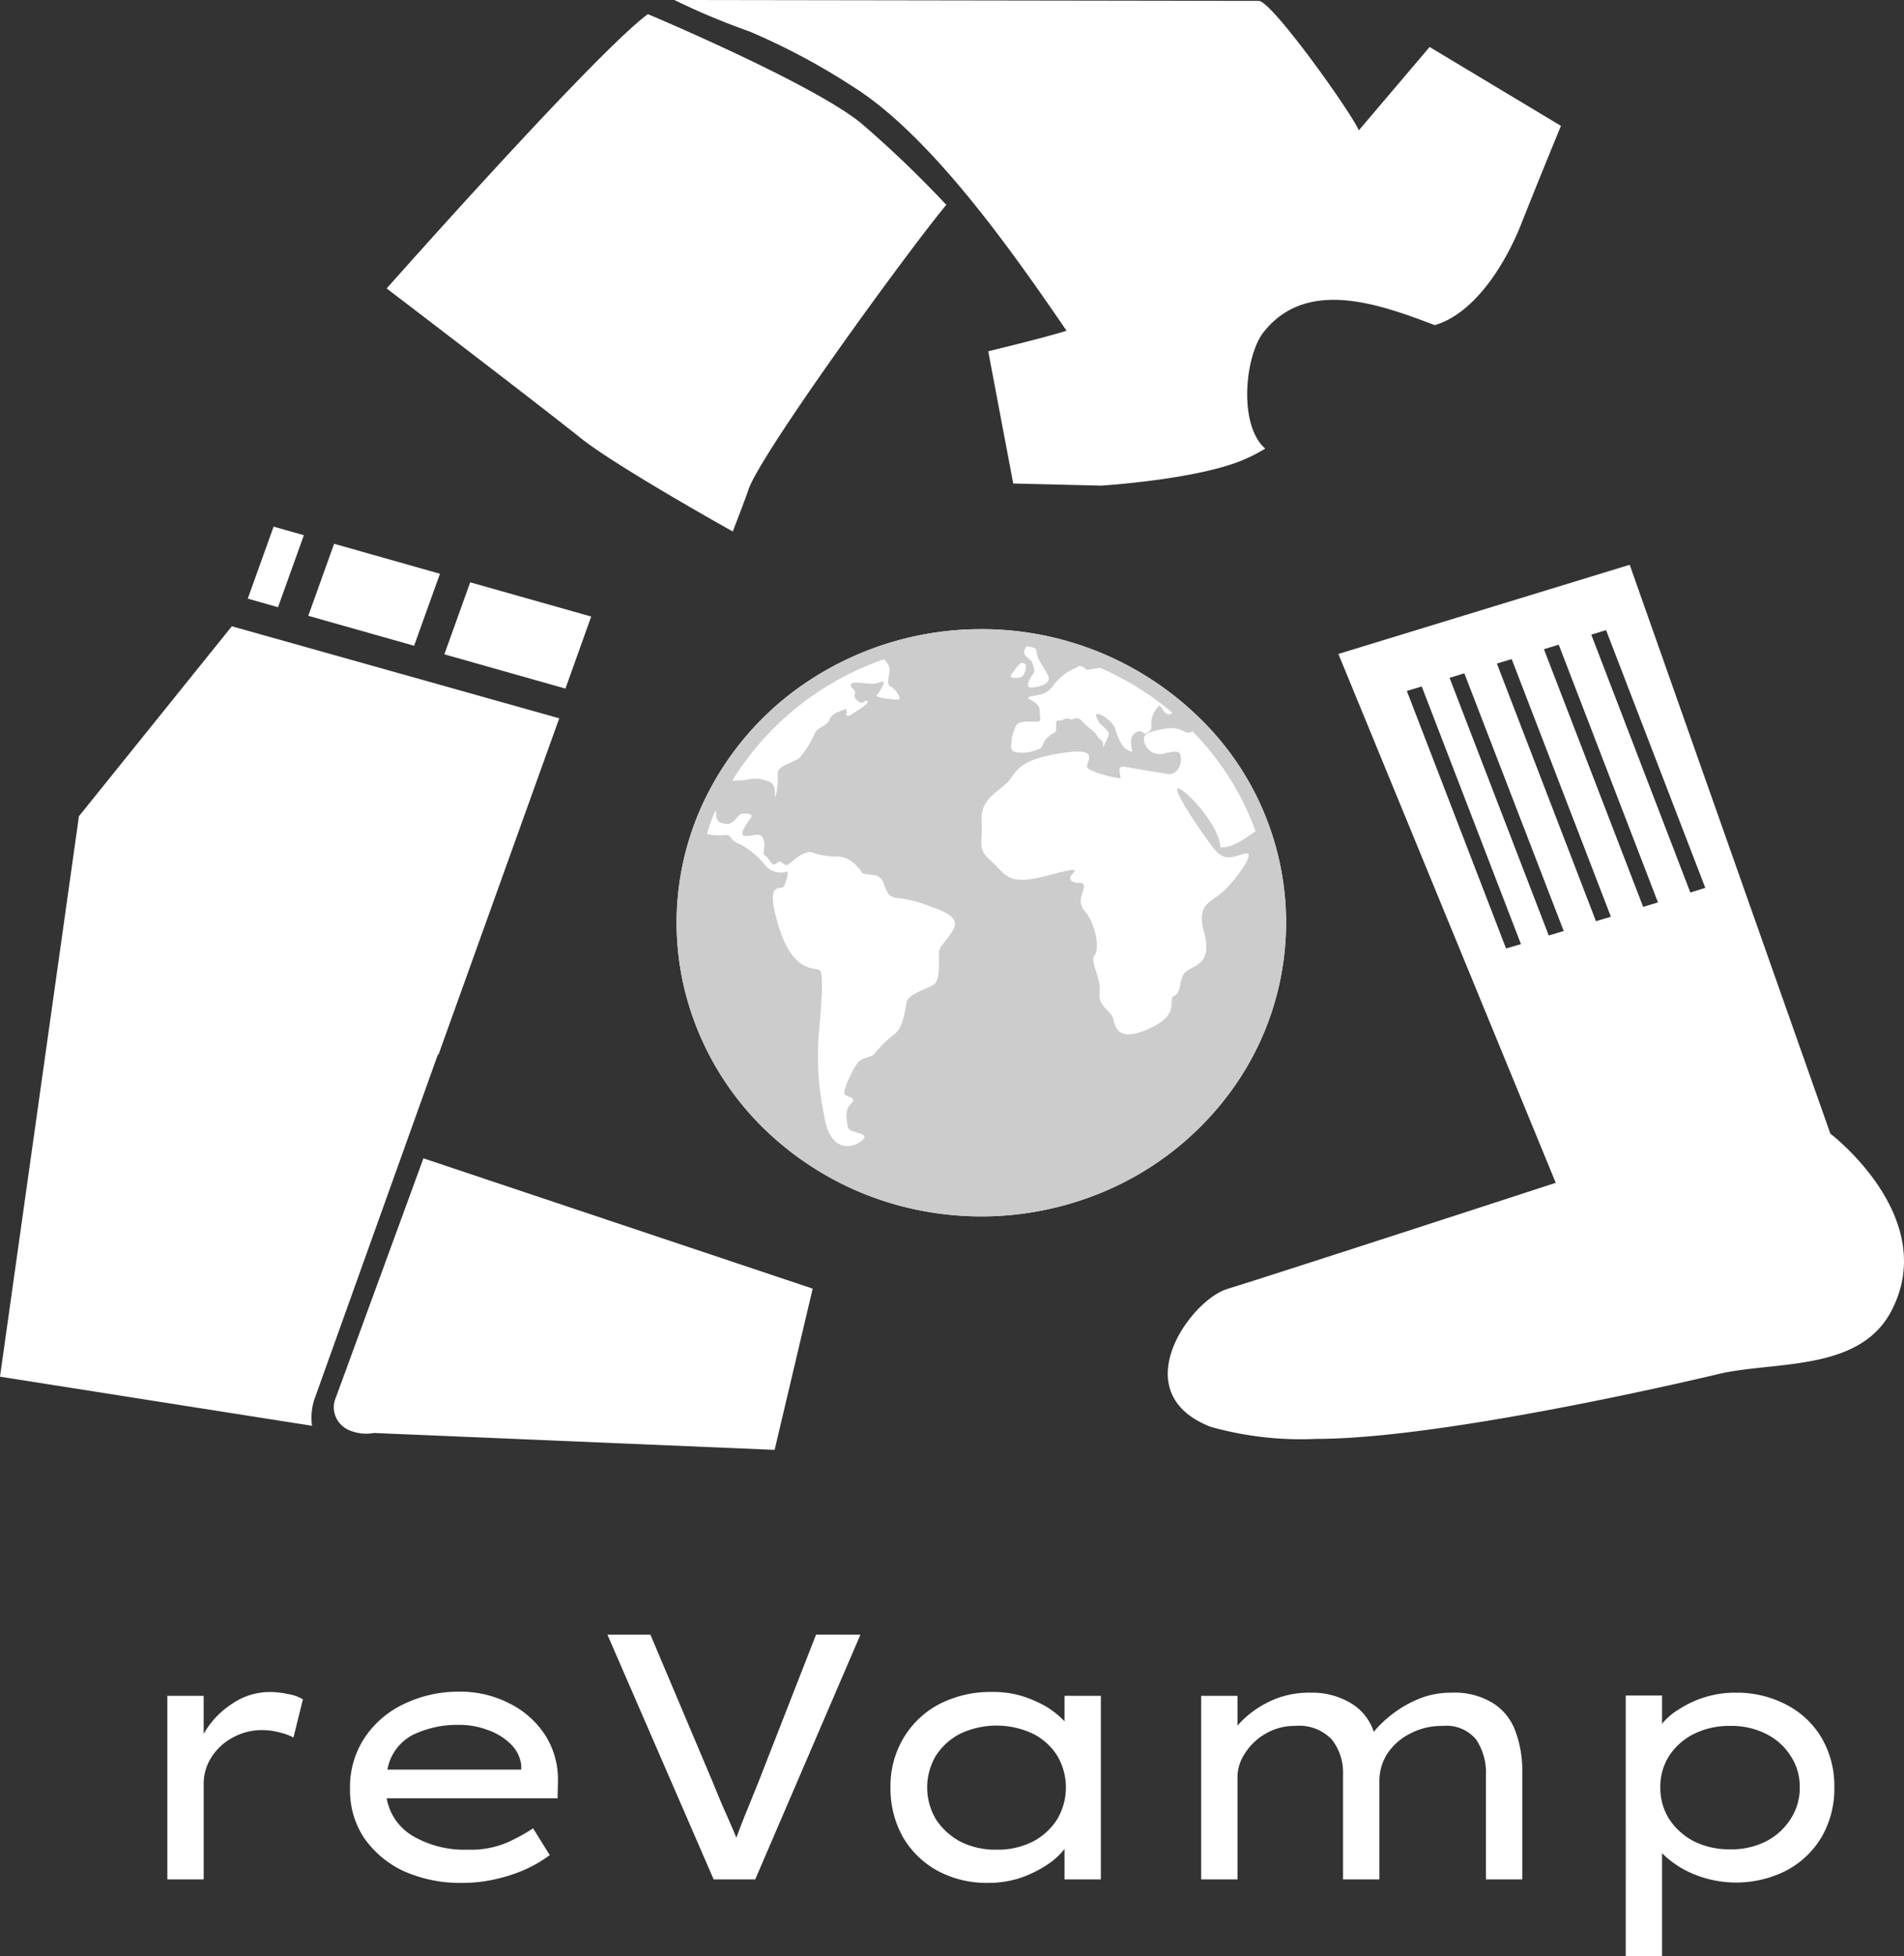 <svg xmlns="http://www.w3.org/2000/svg" viewBox="0 0 121.719 125"><rect x="0" y="0" width="121.719" height="125" fill="#333333" stroke="none"/><defs><style>.cls-1{fill:#fff;}.cls-2{fill:#ccc;}</style></defs><g id="Layer_2" data-name="Layer 2"><g id="images"><path class="cls-1" d="M18.761,111.017a4.021,4.021,0,0,0-.938-.335,4.319,4.319,0,0,0-1.05-.134,3.84,3.84,0,0,0-1.921.491,3.614,3.614,0,0,0-1.34,1.251,3.129,3.129,0,0,0-.491,1.698v6.098H10.697V108.358h2.323v2.435a5.456,5.456,0,0,1,1.809-1.921,4.241,4.241,0,0,1,2.39-.759,5.348,5.348,0,0,1,1.206.134,2.528,2.528,0,0,1,.938.335Zm16.391,7.528H35.13a8.233,8.233,0,0,1-1.474.871,9.923,9.923,0,0,1-1.943.648,9.393,9.393,0,0,1-2.144.246,8.855,8.855,0,0,1-3.775-.759,6.334,6.334,0,0,1-2.524-2.122,5.498,5.498,0,0,1-.894-3.083,5.732,5.732,0,0,1,.961-3.351,6.168,6.168,0,0,1,2.547-2.144,7.959,7.959,0,0,1,3.485-.759,6.818,6.818,0,0,1,3.172.737,5.795,5.795,0,0,1,2.278,1.988,5.231,5.231,0,0,1,.849,2.971l-.022,1.117H24.721a3.498,3.498,0,0,0,1.675,2.412,6.55,6.55,0,0,0,3.507.871,5.938,5.938,0,0,0,2.546-.469,11.999,11.999,0,0,0,1.631-.894Zm-5.785-8.332a6.52,6.52,0,0,0-2.993.648,3.117,3.117,0,0,0-1.608,2.211h8.555v-.29a2.227,2.227,0,0,0-.67-1.34,3.86,3.86,0,0,0-1.452-.894A5.059,5.059,0,0,0,29.367,110.212Zm25.638-5.763-6.724,15.636h-2.658l-6.791-15.636h2.748l3.976,9.404q.335.826.737,1.765.425.938.782,1.809.313-.871.692-1.787.38-.938.715-1.765l3.686-9.427Zm15.37,3.909v11.727H68.052V118.142a4.582,4.582,0,0,1-1.139,1.028,7.507,7.507,0,0,1-1.698.826,6.531,6.531,0,0,1-2.033.313,6.607,6.607,0,0,1-3.261-.782A5.728,5.728,0,0,1,57.71,117.36a6.294,6.294,0,0,1-.782-3.15,5.953,5.953,0,0,1,.827-3.15,5.799,5.799,0,0,1,2.278-2.167,7.137,7.137,0,0,1,3.395-.782,6.255,6.255,0,0,1,2.748.581,5.473,5.473,0,0,1,1.876,1.296v-1.631Zm-6.679,9.829a4.954,4.954,0,0,0,2.323-.514,4.04,4.04,0,0,0,1.564-1.43,3.979,3.979,0,0,0,0-4.065,3.875,3.875,0,0,0-1.564-1.407,5.459,5.459,0,0,0-4.624,0,4.079,4.079,0,0,0-1.564,1.407,3.979,3.979,0,0,0,0,4.065,4.262,4.262,0,0,0,1.564,1.43A4.988,4.988,0,0,0,63.697,118.187Zm20.061-10.03a4.802,4.802,0,0,1,2.569.648,3.323,3.323,0,0,1,1.497,1.854,7,7,0,0,1,1.162-1.117,7.245,7.245,0,0,1,1.698-.983,5.325,5.325,0,0,1,2.077-.402,4.668,4.668,0,0,1,2.725.692,3.534,3.534,0,0,1,1.407,1.809,7.184,7.184,0,0,1,.424,2.524v6.902H94.993V113.429a3.821,3.821,0,0,0-.625-2.278,2.461,2.461,0,0,0-2.144-.871,4.322,4.322,0,0,0-2.077.491,3.773,3.773,0,0,0-1.452,1.273,3.249,3.249,0,0,0-.514,1.787v6.255H85.857v-6.701a3.405,3.405,0,0,0-.715-2.234,2.868,2.868,0,0,0-2.345-.871,3.636,3.636,0,0,0-1.921.514,3.728,3.728,0,0,0-1.296,1.251,2.728,2.728,0,0,0-.469,1.474v6.567H76.788V108.358h2.323v1.899a6.253,6.253,0,0,1,1.876-1.452A5.762,5.762,0,0,1,83.758,108.157Zm27.165,0a6.779,6.779,0,0,1,3.306.782,5.573,5.573,0,0,1,2.234,2.122,6.079,6.079,0,0,1,.804,3.15,6.157,6.157,0,0,1-.804,3.15,5.732,5.732,0,0,1-2.234,2.144,7.105,7.105,0,0,1-6.054.201,6.176,6.176,0,0,1-1.921-1.296V125h-2.323V108.336h2.323v1.809a4.128,4.128,0,0,1,1.095-.938,6.58,6.58,0,0,1,1.631-.759A6.387,6.387,0,0,1,110.923,108.157Zm-.313,2.122a5.035,5.035,0,0,0-2.323.514,4.04,4.04,0,0,0-1.586,1.407,3.644,3.644,0,0,0-.558,2.01,3.717,3.717,0,0,0,.558,2.01,4.217,4.217,0,0,0,1.586,1.43,5.04,5.04,0,0,0,2.323.514,4.901,4.901,0,0,0,2.301-.514,4.04,4.04,0,0,0,1.564-1.43,3.609,3.609,0,0,0,.581-2.01,3.539,3.539,0,0,0-.581-2.01,3.875,3.875,0,0,0-1.564-1.407A4.897,4.897,0,0,0,110.61,110.279Z"/><path class="cls-1" d="M62.735,40.201a20.014,20.014,0,0,0-10.823,3.162A18.933,18.933,0,0,0,44.737,51.783a18.12,18.12,0,0,0-1.109,10.84,18.561,18.561,0,0,0,5.332,9.606,19.722,19.722,0,0,0,9.975,5.134A20.174,20.174,0,0,0,70.19,76.295a19.34,19.34,0,0,0,8.743-6.91,18.218,18.218,0,0,0-2.43-23.682A19.892,19.892,0,0,0,62.735,40.201Z"/><path class="cls-2" d="M62.735,40.201a20.014,20.014,0,0,0-10.823,3.162A18.933,18.933,0,0,0,44.737,51.783a18.12,18.12,0,0,0-1.109,10.84,18.561,18.561,0,0,0,5.332,9.606,19.722,19.722,0,0,0,9.975,5.134A20.174,20.174,0,0,0,70.19,76.295a19.34,19.34,0,0,0,8.743-6.91,18.218,18.218,0,0,0-2.43-23.682A19.892,19.892,0,0,0,62.735,40.201ZM45.748,51.775a.598.598,0,0,1,.031.216c0,.402.132.598.652.652s.692-.623,1.018-.652c.326-.03.723,0,.55.265-.173.265-.794,1.054-.417,1.152.377.098,1.018-.319,1.211.181s-.102.932.102,1.059c.204.128.377.525.54.584s.362-.279.479-.167c.117.113.346.23.417.206a2.045,2.045,0,0,0,.331-.255s.809-.701,1.232-.554a4.568,4.568,0,0,0,1.527.265,1.684,1.684,0,0,1,1.385.662c.499.446,0,.407,1.018.52,1.018.113.463,1.373,1.527,1.471a7.244,7.244,0,0,1,2.158.559c.616.221,1.654.554,1.527,1.181-.128.628-1.018,1.299-1.018,1.745s.112,1.814-.351,2.074-1.573.593-1.69,1.039c-.117.446-.193,1.657-.809,2.108a7.498,7.498,0,0,0-1.283,1.265c-.178.221-.794.186-1.105.628-.31.441-.962,1.784-.768,1.961.193.176.809.186.387.593-.422.407-.27,1.039-.193,1.471.076.431,1.267.333,1.018.74s-2.118,1.373-2.545-1.52a18.325,18.325,0,0,1-.351-4.966c.112-1.299.387-4.04.081-4.26-.306-.22-1.695.221-2.622-2.78-.926-3.0.117-2.338.311-2.559a2.563,2.563,0,0,0,.27-.98,1.342,1.342,0,0,1-.778.033,1.303,1.303,0,0,1-.658-.401,5.021,5.021,0,0,0-1.731-1.422c-.575-.171-.377-.637-.983-.524a2.993,2.993,0,0,1-1.018-.078A8.57,8.57,0,0,1,45.748,51.775ZM66.11,41.393a1.523,1.523,0,0,1,.158.147,1.585,1.585,0,0,0,.091.49c.102.265.392.652.636,1.127.244.476-.418.721-1.018.775-.6.054,0-.765.102-.931.102-.167-.061-.554-.102-.691-.041-.137-.433-.333-.509-.584a.553.553,0,0,1,.041-.236.565.565,0,0,1,.137-.2ZM80.266,53.109l-.351.24c-1.349.98-1.904.779-1.904.779,0-1.167-1.833-3.338-2.601-3.726-.769-.387,1.405,2.819,2.158,3.78s1.308.52,2.036.353-.509,1.559-1.329,2.353c-.82.794-1.812.799-1.308,2.652.504,1.853-.346,2.054-1.018,2.451-.672.397-.346,1.407-.865,1.628s.443,1.098-1.441,2.02c-1.884.922-2.291.279-2.449-.441-.158-.72-1.018-.833-.901-1.799.117-.966-.656-1.927-.31-2.373s0-2.113-.616-2.78c-.616-.667,0-1.333-.076-1.667s-.575,0-.845-.363c-.27-.363,1.385-1.044-1.349-.304s-2.733,0-3.696-.853c-.962-.853-.575-.98-.652-2.593-.076-1.613,1.308-1.893,1.884-2.755.575-.863,1.196-1.285,3.426-1.618s1.425.554,1.425.883,2.153.858,2.153.711-.27-.779.234-.706c.27.074,2.886.49,2.886.49.855-.118.768-1.147.682-1.304-.087-.157-.326-.206-1.079,0a1.019,1.019,0,0,1-1.232-.98c-.041-.49,1.283-.593,1.654-.667A1.843,1.843,0,0,1,75.802,46.79a.472.472,0,0,0,.227.025.466.466,0,0,0,.211-.084A17.814,17.814,0,0,1,80.266,53.109ZM64.603,43.197a4.243,4.243,0,0,1,.621-.819c.59-.152.316.642.143.819C65.194,43.373,64.603,43.349,64.603,43.197ZM74.728,45.648c-.219,0-.377-.27-.509-.49-.132-.221-.402.299-.484.456a1.665,1.665,0,0,0-.132.779c.031.275-.173.368-.326.461-.153.093-.173-.034-.31-.108s-.463.044-.606.333c-.143.289.051.941,0,.951a1.023,1.023,0,0,1-.575-.368,3.475,3.475,0,0,1-.509-1.167,1.983,1.983,0,0,0-1.018-.863c-.392-.132-.046.426,0,.53.046.103.585.461.616.711.031.25-.509,1.132-.377.814s-.27-.461-.382-.701-.56-.49-.942-.907c-.382-.417-.54,0-.794-.132-.255-.132-.458.147-.692.093-.234-.054-.153.26-.173.554s-.132.152-.509.49c-.377.338-.306.613-.509.74a2.762,2.762,0,0,1-1.273.265c-.631,0-.596-.279-.575-.593a3.106,3.106,0,0,1,.311-1.132c.188-.387,1.211-.206,1.42-.26.209-.054.081-.373.081-.75,0-.377-.509-.574-.687-.706s.203-.147.667-.26a1.288,1.288,0,0,0,.497-.191,1.235,1.235,0,0,0,.369-.373,3.896,3.896,0,0,1,.932-.873c.26-.176.509-.24.692-.368.183-.127.555.221.555.221l.845-.132a18.927,18.927,0,0,1,4.612,2.863C74.881,45.579,74.835,45.648,74.728,45.648ZM56.525,42.138a1.252,1.252,0,0,1,.326.49c.117.412-.29,1.049.087,1.245.377.196.753.833.463.833-.29,0-1.471-.137-1.359-.279a2.477,2.477,0,0,0,.453-.77c0-.181-.036-.108-.443,0-.407.108-1.364-.132-1.578,0-.214.133-.036.235.127.436s-.031.27.046.446a.595.595,0,0,0,.155.226.624.624,0,0,0,.242.137c.173.034.249-.225.412-.093s-.682.603-.916.779c-.234.176-.509.216-.433,0s-.051-.319-.143-.25c-.091.069-.779.201-.921.618-.142.417-.697.49-.926.833a6.411,6.411,0,0,1-.982,1.613c-.474.387-1.471.49-1.415,1.083.056.594-.143,1.613-.173,1.393s.092-.833-.509-.98a2.109,2.109,0,0,0-1.354-.059,4.61,4.61,0,0,1-.865.029,18.488,18.488,0,0,1,9.707-7.745Z"/><path class="cls-1" d="M17.491,33.65l1.934.548L17.773,38.799l-1.934-.548Z"/><path class="cls-1" d="M30.059,37.208,37.794,39.395l-1.647,4.605L28.407,41.809Z"/><path class="cls-1" d="M21.359,34.746l6.766,1.915-1.652,4.601-6.766-1.915Z"/><path class="cls-1" d="M27.997,67.37h.041L35.751,45.898,14.82,40.017l-9.774,12.138L0,87.965,19.948,91.103a3.731,3.731,0,0,1,.191-1.806Z"/><path class="cls-1" d="M51.954,82.339l-24.885-8.326L21.468,89.306a1.55,1.55,0,0,0,.017,1.274,1.608,1.608,0,0,0,.395.527,1.675,1.675,0,0,0,.58.333,2.787,2.787,0,0,0,1.442.123L49.52,92.641Z"/><path class="cls-1" d="M117.011,72.436l-12.827-36.349L85.56,41.784l13.896,33.794s-16.836,5.486-20.717,6.695c-.173.048-.31.097-.41.132-2.38.876-6.416,6.63-.933,8.764a21.34,21.34,0,0,0,6.757.771c8.527,0,25.859-4.176,25.872-4.185,3.604-.78,8.868-.14,10.884-3.987C124.055,77.782,117.011,72.436,117.011,72.436ZM96.28,60.605,89.937,44.15l.951-.289L97.231,60.324Zm2.73-.828L92.667,43.309l.946-.285,6.352,16.463Zm3.017-.916-6.334-16.463.946-.285,6.343,16.463Zm3.017-.916L98.701,41.482l.946-.289,6.343,16.468Zm3.017-.916-6.334-16.477.946-.289L109.016,56.731Z"/><path class="cls-1" d="M91.392,3.002,86.869,8.326C86.319,7.095,81.409.215,80.499.057L43.11,0a45.28,45.28,0,0,0,4.805,2.011,42.582,42.582,0,0,1,6.498,3.453C59.545,8.624,64.878,16.31,68.181,21.13c-1.083.368-5.005,1.315-5.005,1.315l1.597,8.449,5.619.136s6.22-.386,9.178-1.683a10.74,10.74,0,0,0,1.315-.684c-1.738-1.507-1.292-5.92-.118-7.423,2.73-3.479,7.326-1.849,10.952-.465a4.83,4.83,0,0,0,1.22-.557c2.039-1.266,3.536-3.944,4.314-5.916C98.217,11.858,99.787,8.041,99.787,8.041Z"/><path class="cls-1" d="M55.068,7.888C51.955,5.328,41.417.903,41.417.903,38.05,3.383,24.718,18.431,24.718,18.431s9.451,7.2,12.417,9.57c2.275,1.814,9.71,5.96,9.71,5.96s.887-2.301.987-2.629c.673-2.191,10.215-15.311,12.663-18.242A69.348,69.348,0,0,0,55.068,7.888Z"/></g></g></svg>
